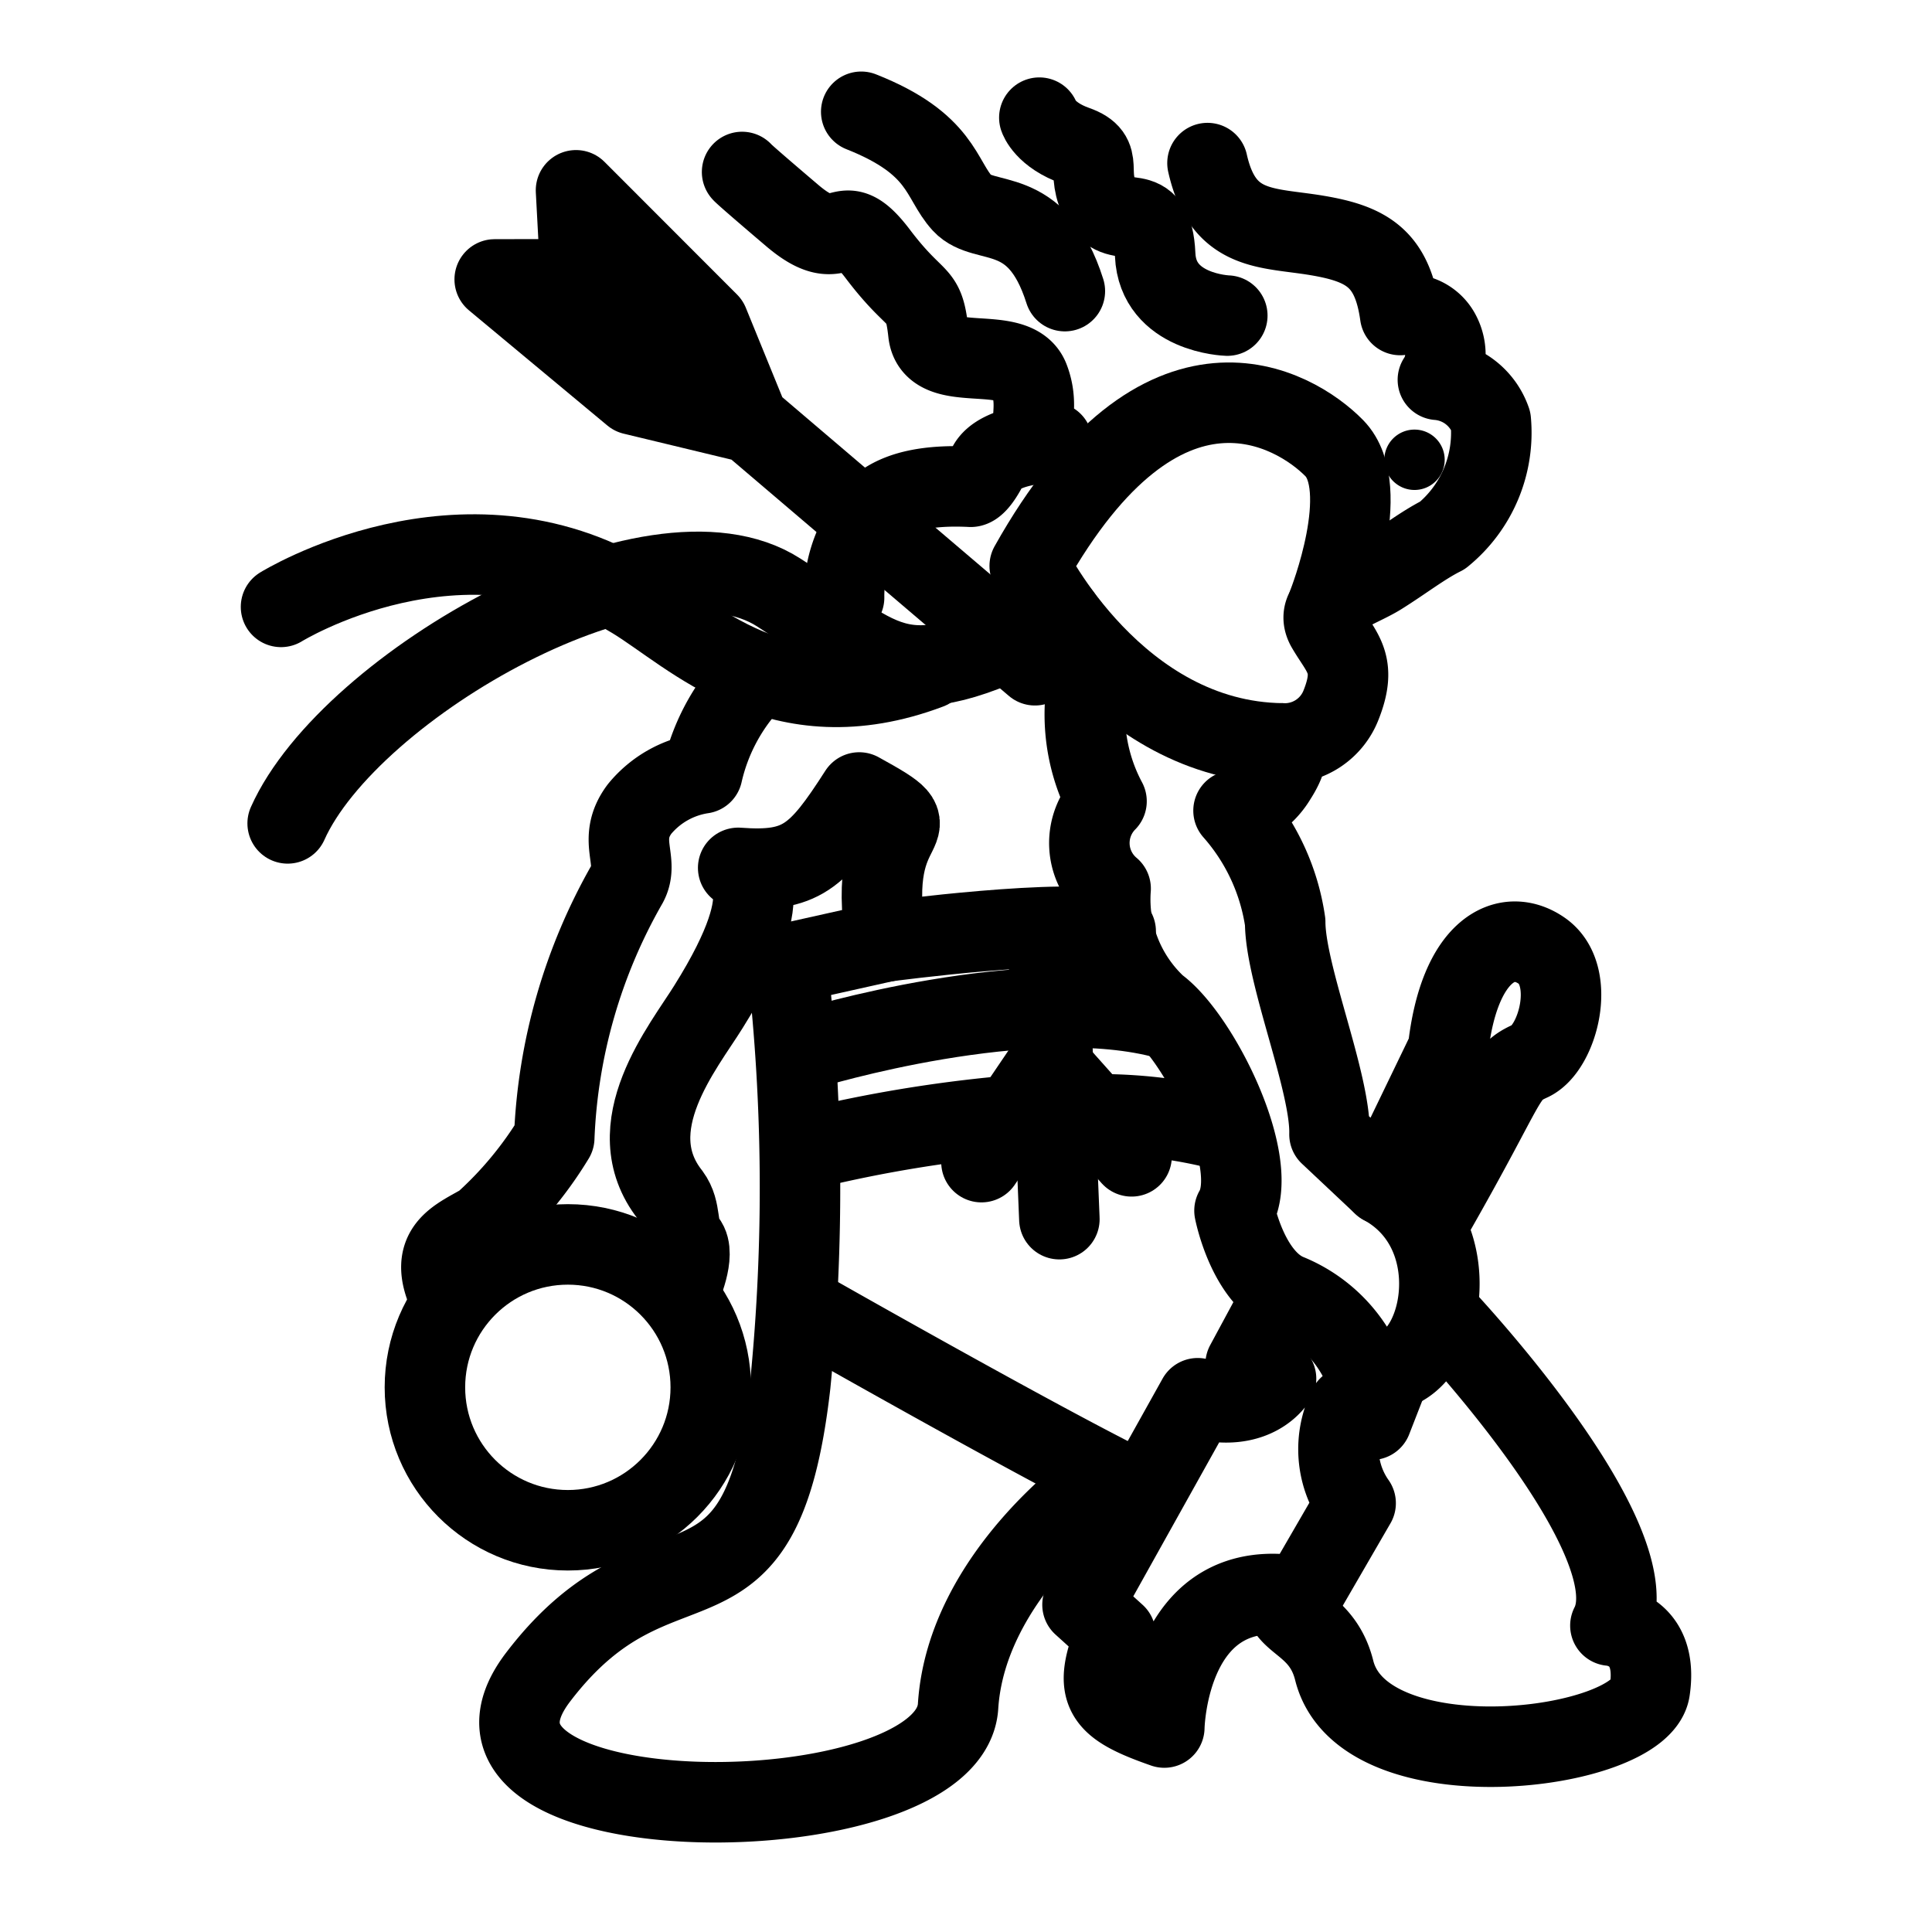 <svg xmlns="http://www.w3.org/2000/svg" viewBox="0 0 48 48"><defs><style>.a{stroke-width:2px;stroke-width:2px;fill:none;stroke:#000;stroke-linecap:round;stroke-linejoin:round;}.b{fill:#000;}</style></defs><path class="a" d="M19.561,23.938a49.526,49.526,0,0,1,.074,10.456c-.743,6.514-3.203,3.251-6.27,7.279s10.231,3.993,10.438.72,3.531-5.571,3.531-5.571"/><path class="a" d="M19.975,32.522s6.092,3.465,8.325,4.538m3.604,2.672c.057.59.957.62,1.244,1.768.715,2.865,7.613,2.024,7.841.485.227-1.534-.979-1.598-.979-1.598,1.1-2.125-4.248-7.757-4.248-7.757m-.146-2.475c1.927-3.376,1.723-3.485,2.405-3.796s1.165-2.12.287-2.735-2.057-.048-2.334,2.462l-1.616,3.345-1.327-1.248c.034-1.281-1.099-3.968-1.101-5.274A5.329,5.329,0,0,0,30.647,20.14a1.803,1.803,0,0,0,1.063-.816c.452-.699.149-.854.149-.854a1.498,1.498,0,0,0,1.456-.947c.41-1.026.026-1.284-.352-1.929s.742-.943,1.328-1.31,1.06-.74,1.549-.984a3.288,3.288,0,0,0,1.198-2.846,1.52,1.52,0,0,0-1.314-1.018,1.125,1.125,0,0,0,.06-1.138.903.903,0,0,0-.997-.472c-.196-1.407-.828-1.769-2.07-1.977S30.387,5.779,30,4.052"/><path class="a" d="M18.438,4.273s-.07-.036,1.246,1.083,1.141-.345,2.127.956,1.137.882,1.255,1.957,2.151.233,2.5,1.142-.267,1.373.578,1.581c0,0-1.315.028-1.601.585s-.434.516-.434.516c-2.085-.1-2.575.64-2.882,1.47a3.123,3.123,0,0,0-.256,1.283s-.267.188-.653.505m-1.514,1.43a4.95,4.95,0,0,0-1.355,2.433,2.499,2.499,0,0,0-1.558.884c-.575.769.009,1.279-.305,1.858A13.774,13.774,0,0,0,13.77,28.268a9.396,9.396,0,0,1-1.767,2.127c-.658.382-1.37.627-.867,1.752"/><path class="a" d="M16.903,32.026s.397-.872.14-1.185-.097-.752-.394-1.154c-1.325-1.681.343-3.688.952-4.673,1.966-3.135.739-3.452.739-3.452,1.552.116,1.974-.262,3.007-1.873,2.143,1.18.098.276.669,3.701l-2.455.548"/><path class="a" d="M25.713,16.528,14.428,6.916l-.117-2.188,3.293,3.296,1.009,2.473-2.885-.695-3.437-2.86,2.155-.004"/><path class="a" d="M26.363,15.298c-4.088,2.111-4.176,1.25-7.016-.578-3.116-2.006-10.663,2.298-12.2,5.737"/><path class="a" d="M6.982,15.078s4.497-2.787,8.753-.202c1.46.887,3.627,3.142,7.344,1.742"/><path class="a" d="M32.997,15.004s1.132-2.868.155-3.867S28.88,8.179,25.583,14.06c0,0,2.135,4.364,6.277,4.41"/><path class="a" d="M27.18,16.322a4.58,4.58,0,0,0,.311,3.585,1.477,1.477,0,0,0,.102,2.17,3.62,3.62,0,0,0,1.146,2.921c1.048.755,2.622,3.909,1.932,5.08,0,0,.321,1.673,1.339,2.081a3.48,3.48,0,0,1,1.833,1.755c1.751.979,3.013-3.125.517-4.483"/><path class="a" d="M31.792,32.327l-.845,1.567.756.36s-.497.88-1.946.485l-2.862,5.13.82.742c-.582,1.431-.329,1.771,1.212,2.309,0,0,.067-3.892,3.404-3.245l1.349-2.329a2.325,2.325,0,0,1-.174-2.394l.573.32.405-1.039"/><path class="b" d="M35.893,11.423a.75.75,0,1,1-.75-.75h0A.75.75,0,0,1,35.893,11.423Z"/><path class="a" d="M20.093,26.055s5.511-1.691,8.925-.732"/><path class="a" d="M20.197,28.519a33.667,33.667,0,0,1,4.689-.779m2.379-.056a12.382,12.382,0,0,1,3.329.447"/><path class="a" d="M26.067,24.114,26.32,30.29"/><path class="a" d="M28.114,28.729,26.05,26.413l-1.666,2.46"/><path class="a" d="M25.822,2.923s.141.431.901.7.203.641.651,1.409c.435.747,1.262-.163,1.326,1.297s1.792,1.512,1.792,1.512"/><path class="a" d="M21.397,2.777c2.02.798,1.964,1.678,2.513,2.275s1.848-.029,2.546,2.181"/><circle class="a" cx="14.108" cy="34.468" r="3.551"/><path class="a" d="M22.017,23.39s4.583-.612,5.702-.251"/></svg>